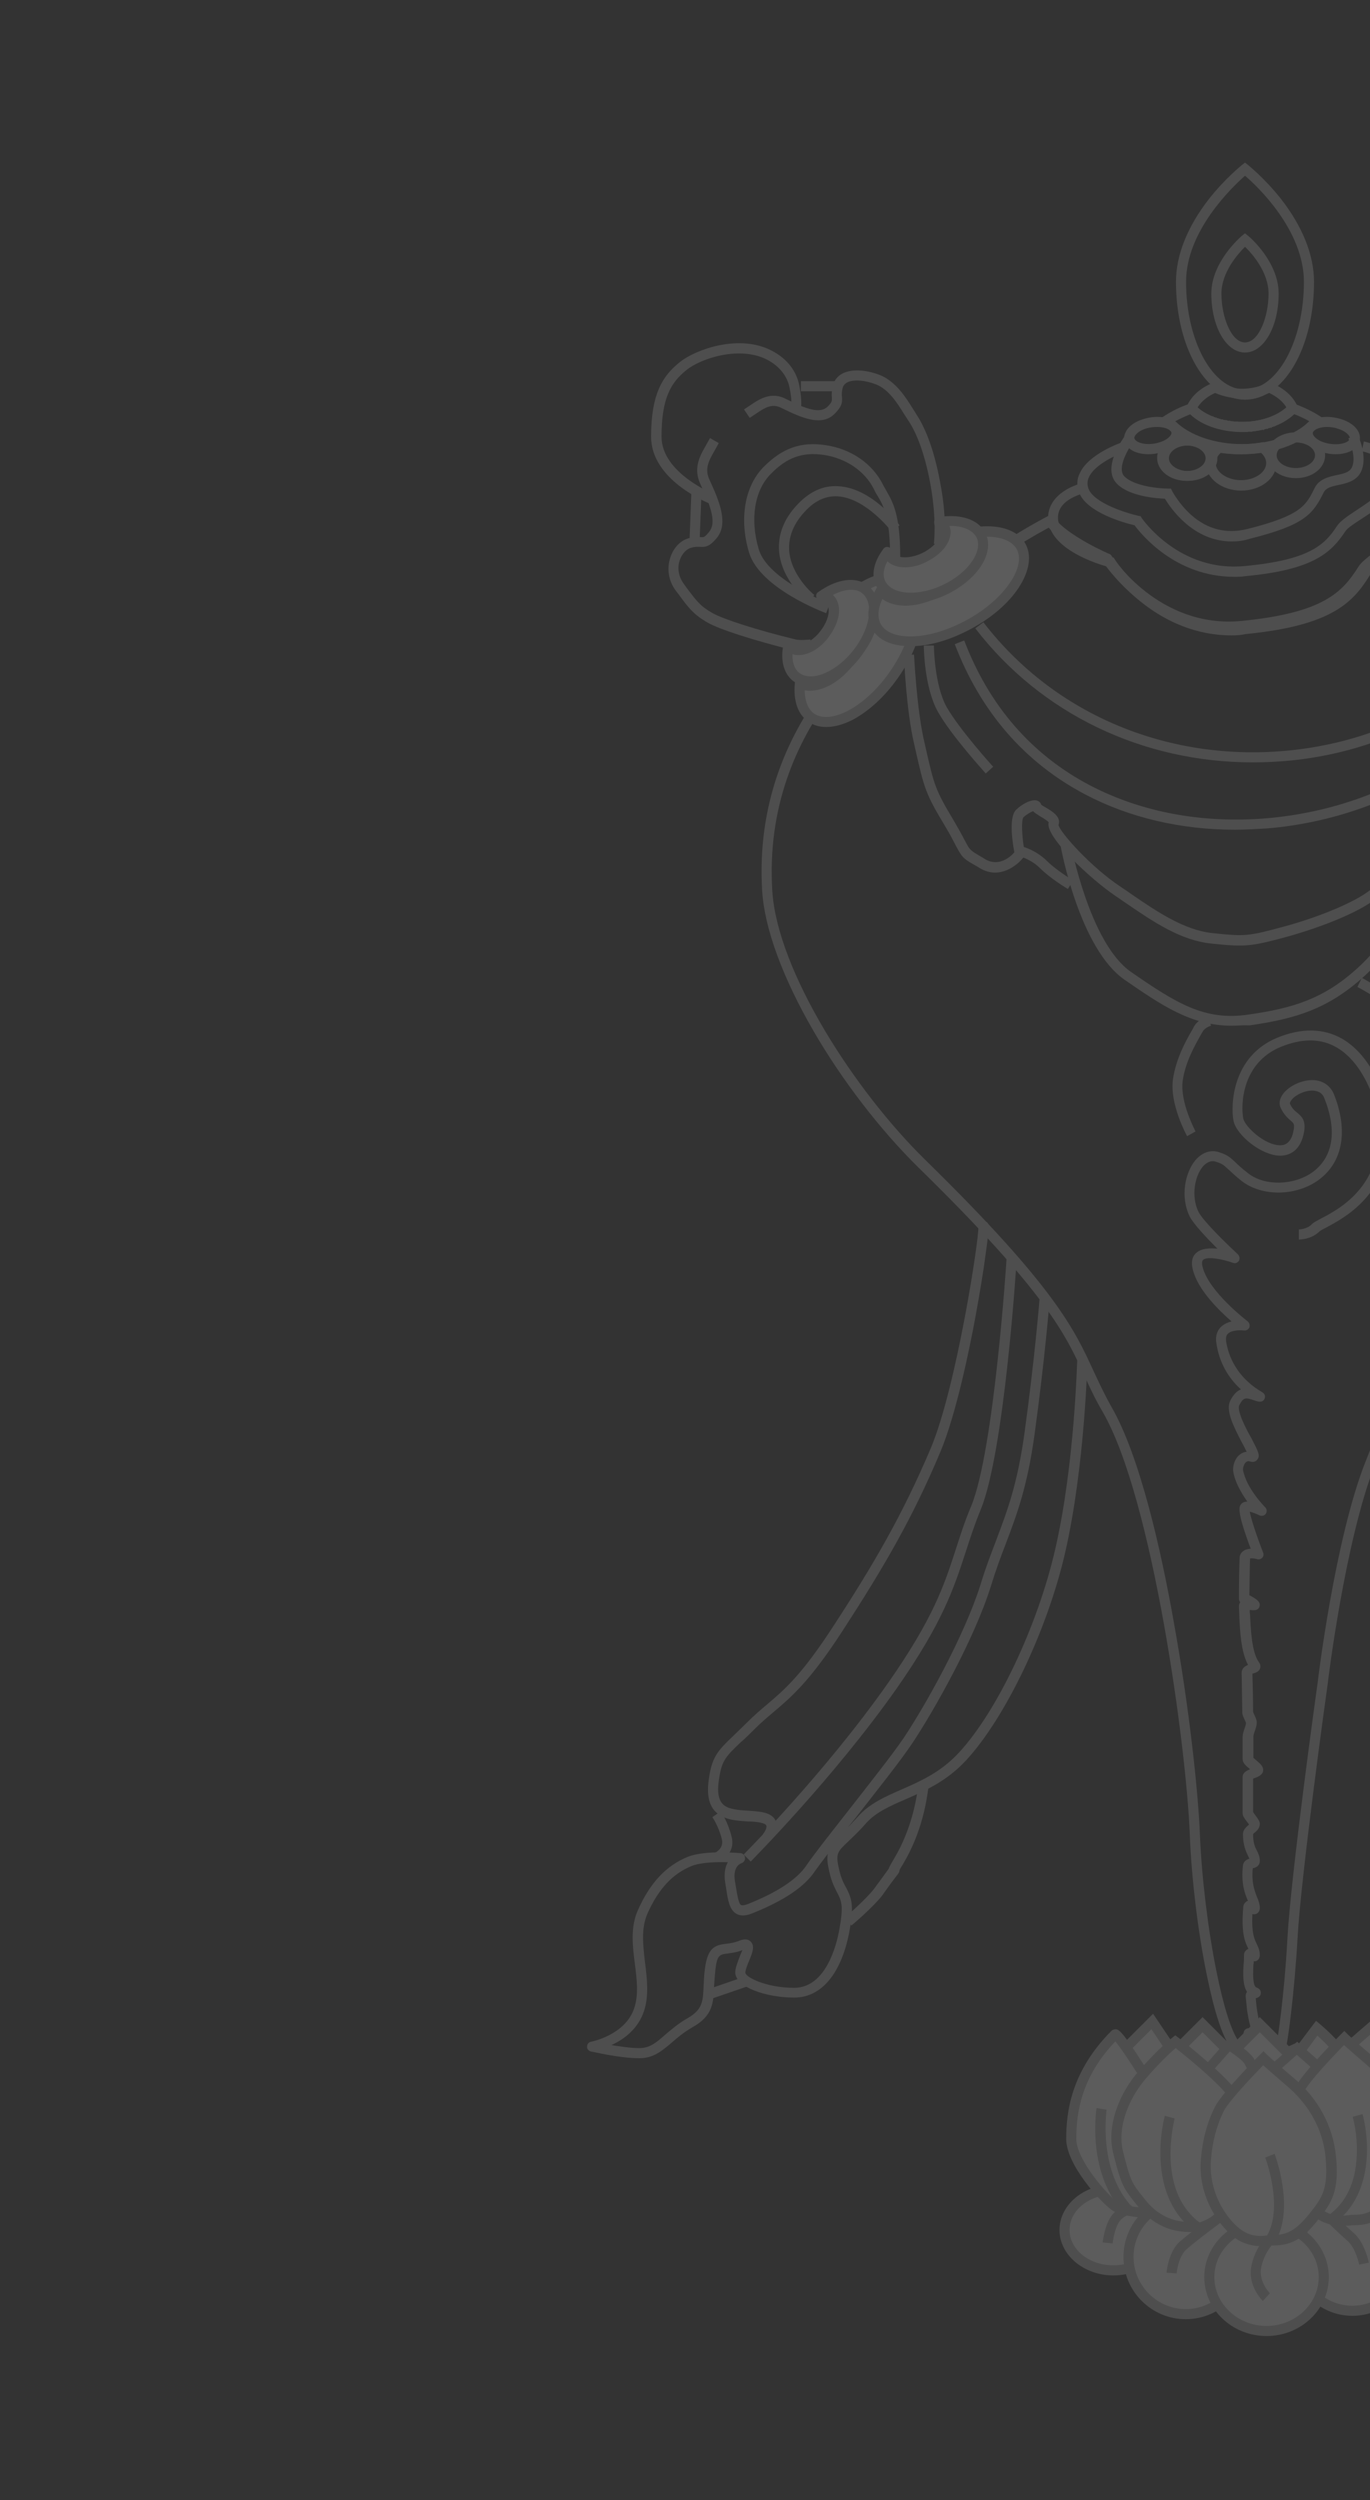 <svg width="410" height="748" viewBox="0 0 410 748" fill="none" xmlns="http://www.w3.org/2000/svg">
<rect x="0" y="0" width="410" height="748" fill="#333333" stroke="none"/>
<g opacity="0.2">
<path d="M421.356 612.797L411.28 605.745C411.28 605.745 404.228 611.79 403.22 612.797C402.212 613.808 411.28 624.887 412.288 624.887C413.296 624.887 417.326 625.898 418.333 623.881C419.341 621.864 421.356 612.797 421.356 612.797Z" fill="white"/>
<path d="M415.311 626.701C414.404 626.701 413.598 626.603 412.993 626.499C412.691 626.499 412.489 626.401 412.288 626.401C410.071 626.401 402.817 616.321 401.91 614.31C401.507 613.2 401.507 612.394 402.111 611.79C403.119 610.782 409.568 605.24 410.273 604.636L411.18 603.83L423.069 612.092L422.868 613.099C422.667 614.004 420.752 622.367 419.744 624.488C418.838 626.297 417.024 626.701 415.311 626.701ZM412.691 623.378C412.893 623.378 413.094 623.378 413.396 623.476C415.613 623.777 416.822 623.679 417.024 623.176C417.629 621.968 418.938 616.928 419.744 613.403L411.482 607.558C409.467 609.27 406.242 612.092 404.933 613.299C405.84 615.616 411.18 622.17 412.691 623.378Z" fill="#BBBBBB"/>
<path d="M401.205 614.813C401.205 612.797 394.152 606.752 394.152 606.752L388.106 614.813L387.099 611.79C387.099 611.79 392.137 620.859 393.144 620.859C394.152 620.859 399.19 622.876 400.197 621.864C401.205 620.859 401.205 614.813 401.205 614.813Z" fill="white"/>
<path d="M399.19 623.678C397.981 623.678 396.469 623.274 394.655 622.771C394.051 622.569 393.346 622.366 393.044 622.366C392.338 622.366 391.532 622.366 388.308 617.026L387.502 618.038L385.587 612.293L388.308 611.084C388.408 611.286 388.51 611.386 388.61 611.588L393.85 604.636L395.059 605.643C398.484 608.565 402.615 612.595 402.615 614.813C402.615 617.835 402.414 621.766 401.205 622.973C400.701 623.476 400.097 623.678 399.19 623.678ZM393.648 619.448C394.051 619.546 394.655 619.65 395.462 619.951C396.368 620.153 398.283 620.754 399.089 620.754C399.391 619.853 399.593 617.333 399.593 615.015C399.391 614.206 397.074 611.588 394.253 609.069L390.223 614.512C391.734 616.726 393.043 618.743 393.648 619.448Z" fill="#BBBBBB"/>
<path d="M352.841 612.797L359.894 605.745L368.962 614.813C368.962 614.813 371.985 619.853 370.977 619.853C369.969 619.853 362.917 620.859 361.909 621.864C360.901 622.876 353.848 621.864 353.848 621.864L352.841 612.797Z" fill="white"/>
<path d="M359.189 623.881C357.879 623.881 356.065 623.777 353.647 623.378L352.438 623.176L351.229 612.192L359.894 603.527L370.272 613.906C373.295 618.945 372.791 619.853 372.489 620.355C372.187 620.858 371.582 621.159 370.978 621.159C369.97 621.159 363.824 622.17 362.917 622.771C362.715 623.274 362.111 623.881 359.189 623.881ZM355.259 620.558C357.879 620.858 360.297 620.956 361.002 620.754C362.413 619.65 366.746 618.945 369.265 618.639C368.862 617.836 368.358 616.83 367.753 615.923L359.894 608.061L354.453 613.501L355.259 620.558ZM370.978 618.338H370.877H370.978Z" fill="#BBBBBB"/>
<path d="M335.711 613.807L344.78 604.736L353.345 617.431C353.345 617.431 351.833 619.853 347.803 620.858C343.772 621.864 339.742 621.864 338.734 620.858C337.727 619.853 335.711 617.836 335.711 617.836V613.807Z" fill="white"/>
<path d="M342.16 623.176C340.347 623.176 338.634 622.875 337.727 621.968L334.301 618.541V613.299L345.082 602.52L355.259 617.633L354.755 618.443C354.654 618.541 352.841 621.361 348.307 622.471C346.594 622.771 344.276 623.176 342.16 623.176ZM337.223 617.229L339.843 619.853C340.347 620.251 343.47 620.454 347.5 619.448C349.516 618.945 350.825 618.038 351.53 617.431L344.578 607.155L337.223 614.513V617.229Z" fill="#BBBBBB"/>
<path d="M333.193 679.301C341.262 679.301 347.803 673.887 347.803 667.21C347.803 660.527 341.262 655.113 333.193 655.113C325.124 655.113 318.583 660.527 318.583 667.21C318.583 673.887 325.124 679.301 333.193 679.301Z" fill="white"/>
<path d="M333.193 680.809C324.326 680.809 317.072 674.665 317.072 667.204C317.072 659.748 324.326 653.605 333.193 653.605C342.06 653.605 349.314 659.748 349.314 667.204C349.314 674.665 342.06 680.809 333.193 680.809ZM333.193 656.628C325.938 656.628 320.094 661.361 320.094 667.204C320.094 673.053 325.938 677.786 333.193 677.786C340.447 677.786 346.292 673.053 346.292 667.204C346.292 661.361 340.447 656.628 333.193 656.628Z" fill="#BBBBBB"/>
<path d="M422.868 679.3C430.937 679.3 437.478 672.985 437.478 665.193C437.478 657.4 430.937 651.085 422.868 651.085C414.799 651.085 408.258 657.4 408.258 665.193C408.258 672.985 414.799 679.3 422.868 679.3Z" fill="white"/>
<path d="M422.868 680.809C414.001 680.809 406.747 673.758 406.747 665.193C406.747 656.628 414.001 649.577 422.868 649.577C431.735 649.577 438.989 656.628 438.989 665.193C438.989 673.758 431.735 680.809 422.868 680.809ZM422.868 652.599C415.613 652.599 409.769 658.24 409.769 665.193C409.769 672.145 415.613 677.786 422.868 677.786C430.122 677.786 435.966 672.145 435.966 665.193C435.966 658.24 430.122 652.599 422.868 652.599Z" fill="#BBBBBB"/>
<path d="M404.731 691.391C413.913 691.391 421.356 683.948 421.356 674.764C421.356 665.585 413.913 658.142 404.731 658.142C395.55 658.142 388.106 665.585 388.106 674.764C388.106 683.948 395.55 691.391 404.731 691.391Z" fill="white"/>
<path d="M404.731 692.899C394.757 692.899 386.595 684.739 386.595 674.763C386.595 664.788 394.757 656.627 404.731 656.627C414.707 656.627 422.868 664.788 422.868 674.763C422.868 684.739 414.707 692.899 404.731 692.899ZM404.731 659.65C396.368 659.65 389.617 666.4 389.617 674.763C389.617 683.126 396.368 689.877 404.731 689.877C413.094 689.877 419.845 683.126 419.845 674.763C419.845 666.4 413.094 659.65 404.731 659.65Z" fill="#BBBBBB"/>
<path d="M354.856 692.397C364.316 692.397 371.985 684.727 371.985 675.266C371.985 665.806 364.316 658.142 354.856 658.142C345.396 658.142 337.727 665.806 337.727 675.266C337.727 684.727 345.396 692.397 354.856 692.397Z" fill="white"/>
<path d="M354.856 693.905C344.579 693.905 336.216 685.542 336.216 675.266C336.216 664.99 344.579 656.627 354.856 656.627C365.133 656.627 373.496 664.99 373.496 675.266C373.496 685.542 365.133 693.905 354.856 693.905ZM354.856 659.65C346.292 659.65 339.238 666.701 339.238 675.266C339.238 683.831 346.292 690.882 354.856 690.882C363.42 690.882 370.474 683.831 370.474 675.266C370.474 666.701 363.42 659.65 354.856 659.65Z" fill="#BBBBBB"/>
<path d="M379.038 697.437C388.498 697.437 396.166 690.214 396.166 681.312C396.166 672.409 388.498 665.193 379.038 665.193C369.578 665.193 361.909 672.409 361.909 681.312C361.909 690.214 369.578 697.437 379.038 697.437Z" fill="white"/>
<path d="M379.038 698.945C368.76 698.945 360.397 690.986 360.397 681.311C360.397 671.643 368.76 663.678 379.038 663.678C389.315 663.678 397.679 671.643 397.679 681.311C397.679 690.986 389.315 698.945 379.038 698.945ZM379.038 666.701C370.473 666.701 363.42 673.255 363.42 681.311C363.42 689.374 370.473 695.922 379.038 695.922C387.603 695.922 394.655 689.374 394.655 681.311C394.655 673.255 387.603 666.701 379.038 666.701Z" fill="#BBBBBB"/>
<path d="M345.787 662.17C345.787 662.17 336.719 662.17 333.697 660.153C330.673 658.136 320.598 647.057 320.598 640C320.598 632.949 321.605 620.859 333.697 608.767C334.402 608.062 340.951 618.339 345.183 625.089C347.299 628.516 345.787 662.17 345.787 662.17Z" fill="white"/>
<path d="M347.198 663.678H345.788C344.78 663.678 336.216 663.58 332.891 661.361C329.566 659.147 319.086 647.762 319.086 640C319.086 631.944 320.497 619.853 332.588 607.659C332.891 607.356 333.395 607.155 333.898 607.155C334.906 607.256 335.913 607.356 346.392 624.286C348.508 627.707 347.501 654.212 347.198 662.17V663.678ZM333.798 610.782C323.319 621.766 322.11 632.649 322.11 640C322.11 646.247 331.58 656.928 334.503 658.945C336.216 660.055 340.951 660.558 344.276 660.656C344.981 644.942 344.981 627.909 343.873 625.996C337.626 615.819 334.906 612.193 333.798 610.782Z" fill="#BBBBBB"/>
<path d="M415.311 657.13C415.311 657.13 420.651 657.13 423.372 655.217C426.092 653.305 435.462 645.04 435.462 632.949C435.462 626.095 432.137 618.541 421.356 606.752C420.45 605.744 411.079 621.968 410.273 627.909C409.265 635.267 415.311 657.13 415.311 657.13Z" fill="white"/>
<path d="M415.311 658.644H414.202L413.9 657.535C413.698 656.627 407.855 635.266 408.862 627.707C409.568 622.268 418.233 606.147 420.852 605.24C421.457 605.039 422.163 605.24 422.565 605.643C432.742 616.726 437.075 624.886 437.075 632.851C437.075 646.554 425.689 655.315 424.379 656.327C421.256 658.644 415.916 658.644 415.311 658.644ZM421.155 608.867C418.736 612.092 412.389 623.476 411.684 628.111C410.878 634.157 415.21 650.987 416.42 655.622C418.233 655.518 420.954 655.113 422.465 654.009C423.674 653.102 433.951 645.242 433.951 633.047C433.951 626.094 430.123 618.841 421.155 608.867Z" fill="#BBBBBB"/>
<path d="M332.991 671.238L329.969 670.938C330.069 670.331 330.775 664.488 333.495 661.968C336.417 659.35 338.332 659.853 338.734 659.951L337.627 662.771C337.727 662.771 337.828 662.771 337.828 662.771C337.828 662.771 337.022 662.673 335.511 664.083C333.898 665.597 333.092 669.828 332.991 671.238Z" fill="#BBBBBB"/>
<path d="M352.135 680.202L349.112 680.006C349.112 679.699 349.717 673.556 353.143 670.631C356.166 668.013 363.219 662.771 363.521 662.575L365.335 664.99C365.234 665.088 358.08 670.331 355.158 672.949C353.042 674.665 352.236 678.792 352.135 680.202Z" fill="#BBBBBB"/>
<path d="M377.929 688.467C377.728 688.264 373.295 683.832 374.504 677.989C375.612 672.55 378.836 669.325 378.937 669.123L381.053 671.238C381.053 671.238 378.332 674.059 377.426 678.491C376.62 682.722 380.045 686.149 380.045 686.149L377.929 688.467Z" fill="#BBBBBB"/>
<path d="M406.746 677.584C406.746 677.584 405.84 672.746 403.22 670.429C400.197 667.811 396.268 663.881 396.066 663.678L398.182 661.563C398.182 661.563 402.212 665.597 405.135 668.111C408.459 671.036 409.568 676.676 409.668 676.983L406.746 677.584Z" fill="#BBBBBB"/>
<path d="M336.92 662.771C325.132 650.784 328.054 631.539 328.155 630.729L331.177 631.238C331.177 631.435 328.457 649.773 339.137 660.656L336.92 662.771Z" fill="#BBBBBB"/>
<path d="M383.673 615.015C383.169 615.015 382.565 614.911 381.759 614.813C381.154 614.911 380.045 614.911 378.836 614.206C376.116 612.595 374.202 608.263 373.194 601.311C373.093 600.404 372.993 599.094 372.791 597.381C372.791 596.776 372.892 596.374 373.194 595.971C371.884 593.955 371.985 590.529 372.187 587.607C372.287 586.6 372.287 585.693 372.287 584.988C372.287 583.98 372.892 583.577 373.093 583.376C373.295 583.275 373.396 583.174 373.597 583.174C373.597 583.073 373.496 582.973 373.496 582.872C372.589 580.957 371.38 578.439 372.086 570.479C372.187 569.471 372.892 569.068 373.093 568.867C373.194 568.766 373.396 568.766 373.496 568.766C373.496 568.665 373.396 568.565 373.396 568.565C372.489 566.448 371.38 563.425 371.985 558.085C372.187 556.776 373.295 556.272 373.9 556.171C373.798 555.869 373.698 555.667 373.496 555.264C372.892 553.954 371.985 552.14 371.985 548.816C371.985 547.506 372.892 546.7 373.496 546.196C373.597 546.095 373.698 545.995 373.798 545.893C373.597 545.591 373.396 545.289 373.194 545.088C372.287 543.879 371.884 543.274 371.884 542.568V541.762V531.687C371.884 530.377 373.093 529.772 374.101 529.369C374 529.269 374 529.268 373.9 529.168C372.791 528.261 371.884 527.455 371.884 526.347C371.884 524.029 371.884 521.812 371.884 519.596C371.884 518.891 372.187 517.984 372.489 517.077C372.691 516.573 372.892 515.767 372.892 515.565C372.892 515.364 372.589 514.86 372.489 514.558C372.187 513.853 371.784 513.147 371.784 512.341C371.683 508.21 371.683 504.281 371.582 500.552C371.582 499.142 372.589 498.537 373.496 498.134C371.38 494.205 371.078 487.958 370.877 483.323C370.877 482.315 370.776 481.509 370.776 480.703C370.776 480.199 370.876 479.695 371.179 479.393C370.876 479.091 370.776 478.688 370.776 478.285C370.776 472.844 370.877 468.713 370.978 466.194C370.978 465.287 371.38 464.582 372.086 464.078C372.691 463.574 373.496 463.473 374.302 463.372C369.869 451.583 370.877 450.677 371.481 449.972C371.985 449.468 372.589 449.266 373.295 449.266C371.582 446.848 369.567 443.523 369.063 440.198C368.862 438.787 369.466 436.47 370.978 435.261C371.582 434.757 372.287 434.455 373.093 434.354C372.691 433.649 372.287 432.641 371.784 431.835C368.862 426.294 366.846 421.961 368.156 419.139C369.164 417.125 370.272 416.117 371.38 415.714C367.35 412.087 364.831 407.351 364.025 401.91C363.622 399.391 364.529 397.879 365.335 397.073C366.242 396.166 367.451 395.663 368.559 395.361C364.73 392.035 358.383 385.788 356.972 379.843C356.266 377.023 357.173 375.511 358.08 374.806C359.592 373.496 362.01 373.395 364.328 373.596C361.204 370.473 357.274 366.342 356.065 364.025C353.143 358.08 354.655 350.825 357.778 347.097C359.793 344.78 362.413 343.873 364.932 344.78C367.451 345.586 368.257 346.392 369.768 347.803C370.574 348.609 371.683 349.616 373.496 351.027C378.434 354.957 387.3 354.755 392.943 350.624C398.988 346.09 400.197 338.331 396.368 328.658C395.864 327.248 394.857 326.542 393.346 326.341C390.726 326.039 387.502 327.651 386.394 329.263C386.192 329.566 385.89 330.069 386.091 330.371C386.796 331.782 387.502 332.387 388.308 332.991C389.719 334.2 390.726 335.309 390.323 338.331C389.315 344.679 385.587 345.687 383.37 345.787C383.27 345.787 383.27 345.787 383.169 345.787C377.527 345.787 370.071 339.641 369.164 335.409C368.257 330.775 368.66 316.164 382.161 310.522C389.517 307.499 396.066 307.6 401.709 310.825C411.382 316.466 415.009 329.666 415.512 333.898C418.132 356.166 402.615 364.226 396.772 367.349C395.966 367.753 395.059 368.257 394.857 368.458C392.439 370.876 388.912 370.876 388.711 370.876V367.853C388.711 367.853 391.129 367.853 392.641 366.242C393.144 365.738 393.95 365.335 395.26 364.629C401.104 361.606 414.807 354.352 412.389 334.2C411.785 329.464 408.056 318.079 400.097 313.444C395.361 310.623 389.617 310.623 383.27 313.243C371.582 318.079 371.28 330.674 372.086 334.704C372.589 337.122 378.635 342.765 383.169 342.664C383.976 342.664 386.494 342.563 387.199 337.827C387.401 336.316 387.199 336.115 386.293 335.309C385.487 334.603 384.378 333.696 383.37 331.682C382.665 330.371 382.867 328.86 383.874 327.449C385.789 324.729 390.223 322.815 393.648 323.217C396.268 323.52 398.182 325.031 399.19 327.349C403.522 338.231 401.91 347.601 394.757 352.941C388.006 357.979 377.627 358.08 371.582 353.344C369.667 351.833 368.559 350.725 367.653 349.919C366.242 348.609 365.839 348.206 363.924 347.601C362.211 346.997 360.801 348.105 359.995 349.012C357.577 351.833 356.368 357.879 358.685 362.614C360.095 365.435 367.653 372.69 370.474 375.31C370.978 375.814 371.078 376.62 370.776 377.224C370.373 377.829 369.667 378.131 368.962 377.829C366.141 376.821 361.406 375.814 360.095 376.922C359.592 377.325 359.693 378.332 359.894 379.038C361.708 386.494 373.295 395.26 373.396 395.361C373.9 395.764 374.101 396.469 373.9 397.174C373.597 397.779 372.993 398.182 372.287 398.081C371.38 397.98 368.559 397.88 367.451 399.089C367.249 399.29 366.746 399.794 366.947 401.406C367.955 407.653 371.683 412.993 377.527 416.419C378.836 417.125 378.635 418.031 378.434 418.535C377.829 419.744 376.62 419.341 376.116 419.24L375.511 419.039C372.791 418.132 372.187 417.93 370.877 420.449C370.071 422.061 372.993 427.704 374.504 430.324C376.418 434.052 377.325 435.563 376.217 436.772C376.015 437.075 375.31 437.679 374.101 437.276C373.496 437.075 373.194 437.276 372.892 437.478C372.187 438.082 371.985 439.291 371.985 439.695C372.892 445.236 378.534 450.878 378.635 450.979C379.139 451.483 379.24 452.289 378.836 452.894C378.434 453.498 377.627 453.7 376.922 453.398C375.914 452.894 374.806 452.491 374 452.289C374.403 454.506 376.217 459.947 378.031 464.581C378.232 465.085 378.131 465.69 377.729 466.093C377.325 466.496 376.721 466.697 376.217 466.496C375.511 466.295 374.504 466.194 374.101 466.295C374 468.713 374 472.441 373.9 477.277C376.318 478.587 377.325 479.393 376.922 480.703C376.519 482.013 375.109 481.811 374.101 481.711H374C374 482.114 374 482.516 374.101 483.02C374.302 487.554 374.605 494.507 376.821 497.429C377.325 498.134 377.225 498.839 377.124 499.142C376.821 500.149 375.814 500.452 375.209 500.653C375.109 500.653 374.907 500.754 374.806 500.754C374.907 504.381 375.008 508.21 375.008 512.14C375.008 512.341 375.31 512.845 375.411 513.147C375.713 513.853 376.116 514.558 376.116 515.464C376.116 516.17 375.814 517.077 375.511 517.984C375.31 518.487 375.109 519.293 375.109 519.495C375.109 521.611 375.109 523.727 375.109 525.943C375.31 526.145 375.814 526.548 376.015 526.749C377.124 527.656 378.031 528.463 378.031 529.571C378.031 530.981 376.62 531.586 375.511 531.989C375.31 532.09 375.109 532.09 375.008 532.19V542.065V542.166C375.209 542.468 375.511 542.871 375.713 543.173C376.62 544.382 377.023 544.987 377.023 545.692C377.023 547.002 376.116 547.808 375.511 548.311C375.31 548.413 375.109 548.614 375.008 548.816C375.008 551.435 375.612 552.745 376.217 553.853C376.62 554.66 377.023 555.566 377.023 556.776C377.023 557.985 376.318 558.69 374.907 558.992C374.504 563.224 375.411 565.541 376.116 567.456C376.62 568.564 377.023 569.672 377.023 570.882C377.023 571.99 376.318 572.494 376.015 572.595C375.612 572.796 375.209 572.796 374.806 572.695C374.504 578.338 375.411 580.252 376.116 581.663C376.519 582.57 377.023 583.477 377.023 584.988C377.023 585.995 376.418 586.499 376.217 586.6C375.914 586.802 375.511 586.902 375.209 586.802C375.209 587.104 375.209 587.507 375.109 587.809C375.008 590.026 374.806 594.157 376.015 594.661C377.225 595.064 377.325 595.87 377.325 596.273C377.325 597.482 376.217 597.784 375.814 597.885C375.914 599.195 376.015 600.203 376.116 600.908C377.225 608.565 379.139 610.782 380.147 611.487C380.751 611.89 381.154 611.79 381.154 611.79C381.456 611.689 381.658 611.689 381.96 611.79C382.766 611.991 383.673 611.991 383.976 611.991C383.976 611.991 383.774 611.991 383.673 612.193L385.789 614.31C385.688 614.611 385.185 615.015 383.673 615.015Z" fill="#BBBBBB"/>
<path d="M371.682 129.257C365.033 129.257 358.886 127.041 355.461 123.212L354.755 122.506L355.158 121.6C356.468 118.577 359.188 116.058 363.017 114.547L363.622 114.345L364.226 114.647C369.063 116.864 374.403 116.864 379.24 114.647L379.844 114.345L380.449 114.547C384.277 116.159 386.998 118.577 388.308 121.6L388.71 122.506L388.005 123.212C384.479 127.041 378.433 129.257 371.682 129.257ZM358.382 121.902C361.405 124.623 366.342 126.235 371.682 126.235C377.023 126.235 381.96 124.623 384.983 121.902C383.975 120.189 382.161 118.678 379.844 117.57C374.604 119.786 368.861 119.786 363.622 117.57C361.204 118.678 359.491 120.189 358.382 121.902Z" fill="#BBBBBB"/>
<path d="M371.682 135.908C361.607 135.908 352.639 132.382 348.105 126.638L347.097 125.328L348.508 124.422C350.725 123.011 353.244 121.701 356.065 120.794L356.972 120.492L357.677 121.197C360.599 124.321 365.939 126.235 371.682 126.235C377.426 126.235 382.766 124.321 385.688 121.197L386.393 120.492L387.3 120.794C390.121 121.802 392.64 123.011 394.857 124.422L396.268 125.328L395.26 126.638C390.726 132.382 381.758 135.908 371.682 135.908ZM351.732 126.034C355.964 130.265 363.622 132.885 371.783 132.885C379.945 132.885 387.603 130.265 391.834 126.034C390.424 125.228 388.912 124.522 387.3 123.918C383.774 127.243 378.03 129.157 371.783 129.157C365.536 129.157 359.894 127.243 356.266 123.918C354.554 124.623 353.042 125.328 351.732 126.034Z" fill="#BBBBBB"/>
<path d="M355.057 143.868C350.221 143.868 346.292 140.845 346.292 137.017C346.292 133.188 350.221 130.165 355.057 130.165C359.893 130.165 363.824 133.188 363.824 137.017C363.824 140.845 359.893 143.868 355.057 143.868ZM355.057 133.289C351.934 133.289 349.314 135.001 349.314 137.117C349.314 139.233 351.934 140.946 355.057 140.946C358.181 140.946 360.801 139.233 360.801 137.117C360.801 135.001 358.181 133.289 355.057 133.289Z" fill="#BBBBBB"/>
<path d="M399.693 135.908C398.383 135.908 397.074 135.707 395.764 135.304C392.943 134.498 390.827 132.885 390.121 130.971C389.718 129.762 389.819 128.553 390.423 127.545C392.036 124.925 396.67 124.019 401.104 125.329C403.925 126.134 406.041 127.747 406.746 129.661C407.149 130.87 407.049 132.079 406.444 133.087C405.235 134.901 402.716 135.908 399.693 135.908ZM397.174 127.747C395.159 127.747 393.547 128.351 393.043 129.158C392.842 129.359 392.842 129.661 392.943 129.963C393.245 130.77 394.454 131.878 396.57 132.483C399.794 133.389 403.018 132.785 403.824 131.576C404.026 131.374 404.026 131.072 403.925 130.77C403.623 129.963 402.413 128.855 400.298 128.251C399.19 127.848 398.081 127.747 397.174 127.747Z" fill="#BBBBBB"/>
<path d="M343.671 135.908C340.749 135.908 338.13 134.901 337.022 133.087C336.316 132.079 336.215 130.77 336.719 129.661C337.424 127.747 339.54 126.134 342.362 125.329C346.795 124.019 351.329 124.925 353.042 127.545C353.747 128.553 353.848 129.863 353.345 130.971C352.639 132.885 350.523 134.498 347.702 135.304C346.291 135.707 344.981 135.908 343.671 135.908ZM346.291 127.747C345.284 127.747 344.276 127.848 343.167 128.15C341.052 128.754 339.843 129.863 339.54 130.669C339.44 130.971 339.44 131.172 339.641 131.475C340.447 132.684 343.671 133.389 346.896 132.381C349.012 131.777 350.221 130.669 350.523 129.863C350.624 129.561 350.624 129.359 350.422 129.057C349.919 128.351 348.307 127.747 346.291 127.747Z" fill="#BBBBBB"/>
<path d="M387.804 143.062C382.968 143.062 379.038 140.039 379.038 136.21C379.038 132.381 382.968 129.358 387.804 129.358C392.641 129.358 396.57 132.381 396.57 136.21C396.57 140.039 392.741 143.062 387.804 143.062ZM387.804 132.381C384.681 132.381 382.061 134.094 382.061 136.21C382.061 138.326 384.681 140.039 387.804 140.039C390.928 140.039 393.547 138.326 393.547 136.21C393.547 134.094 390.928 132.381 387.804 132.381Z" fill="#BBBBBB"/>
<path d="M371.481 146.79C365.637 146.79 360.901 143.163 360.901 138.628C360.901 136.412 362.01 134.296 364.025 132.785L364.529 132.381L365.133 132.482C369.264 133.087 373.496 133.087 377.527 132.381L378.131 132.281L378.635 132.684C380.852 134.195 381.96 136.412 381.96 138.628C382.061 143.062 377.325 146.79 371.481 146.79ZM365.335 135.505C364.327 136.412 363.823 137.419 363.823 138.528C363.823 141.349 367.35 143.666 371.38 143.666C375.511 143.666 378.937 141.349 378.937 138.528C378.937 137.419 378.332 136.311 377.325 135.404C373.496 136.009 369.365 136.11 365.335 135.505Z" fill="#BBBBBB"/>
<path d="M364.126 128.049H363.924L364.831 125.126L364.428 126.537L364.932 125.126L364.528 126.638L364.126 128.049Z" fill="#BBBBBB"/>
<path d="M365.234 128.351H365.033L365.838 125.429H366.04L365.234 128.351Z" fill="#BBBBBB"/>
<path d="M363.017 127.646H362.917L363.924 124.824H364.024L363.017 127.646Z" fill="#BBBBBB"/>
<path d="M372.187 129.258C371.784 129.258 371.38 129.258 370.877 129.258L370.978 126.235C371.38 126.235 371.683 126.235 372.086 126.235V129.258H372.187Z" fill="#BBBBBB"/>
<path d="M361.909 127.243L363.118 124.523L362.413 125.832L363.017 124.421L363.118 124.523L361.909 127.243Z" fill="#BBBBBB"/>
<path d="M366.544 128.654H366.141L366.846 125.631L367.149 125.731L366.544 128.654Z" fill="#BBBBBB"/>
<path d="M369.063 129.056H368.861C368.76 129.056 368.559 129.056 368.458 129.056L368.861 126.034L369.365 126.134L369.063 129.056Z" fill="#BBBBBB"/>
<path d="M370.373 129.157H370.171C369.969 129.157 369.869 129.157 369.667 129.157L369.969 126.135C370.07 126.135 370.272 126.135 370.373 126.135H370.574L370.373 129.157Z" fill="#BBBBBB"/>
<path d="M367.753 128.855H367.652C367.551 128.855 367.451 128.855 367.35 128.855L367.853 125.832L368.257 125.933L367.753 128.855Z" fill="#BBBBBB"/>
<path d="M375.31 129.056L375.007 126.033L375.511 125.933L375.914 128.955C375.814 128.955 375.612 128.955 375.511 128.955L375.31 129.056Z" fill="#BBBBBB"/>
<path d="M379.24 128.351L378.434 125.429H378.534L379.441 128.351H379.24Z" fill="#BBBBBB"/>
<path d="M381.456 127.646L380.449 124.824H380.549L381.557 127.646H381.456Z" fill="#BBBBBB"/>
<path d="M380.348 128.049L379.441 125.126H379.542L380.549 128.049H380.348Z" fill="#BBBBBB"/>
<path d="M355.561 143.868C350.725 143.868 346.795 140.845 346.795 137.017C346.795 133.289 350.725 130.165 355.561 130.165C360.397 130.165 364.327 133.188 364.327 137.017C364.428 140.845 360.397 143.868 355.561 143.868ZM355.561 133.289C352.437 133.289 349.818 135.001 349.818 137.117C349.818 139.132 352.437 140.946 355.561 140.946C358.684 140.946 361.304 139.233 361.304 137.117C361.405 135.001 358.684 133.289 355.561 133.289Z" fill="#BBBBBB"/>
<path d="M377.929 128.654L377.325 125.731L377.627 125.631L378.332 128.654H377.929Z" fill="#BBBBBB"/>
<path d="M376.72 128.855L376.216 125.832L376.62 125.731L377.123 128.754C377.023 128.754 376.922 128.754 376.821 128.754L376.72 128.855Z" fill="#BBBBBB"/>
<path d="M372.187 129.258V126.235C372.589 126.235 372.992 126.235 373.295 126.235L373.396 129.258C373.093 129.258 372.69 129.258 372.187 129.258Z" fill="#BBBBBB"/>
<path d="M374.101 129.157L373.899 126.135H374.101C374.202 126.135 374.403 126.135 374.504 126.135L374.806 129.157C374.604 129.157 374.504 129.157 374.302 129.157H374.101Z" fill="#BBBBBB"/>
<path d="M372.589 119.585C361.002 119.585 351.934 104.068 351.934 84.319C351.934 76.36 355.36 67.795 361.808 59.533C366.645 53.386 371.481 49.558 371.683 49.356L372.589 48.651L373.496 49.356C373.698 49.558 378.434 53.286 383.37 59.533C389.819 67.795 393.245 76.36 393.245 84.319C393.245 104.169 384.177 119.585 372.589 119.585ZM372.589 52.581C368.862 55.906 354.957 69.004 354.957 84.319C354.957 102.053 362.917 116.562 372.589 116.562C382.262 116.562 390.222 102.053 390.222 84.319C390.222 69.004 376.418 55.805 372.589 52.581Z" fill="#BBBBBB"/>
<path d="M372.589 105.479C366.947 105.479 362.513 97.721 362.513 87.847C362.513 78.375 371.279 70.919 371.582 70.617L372.589 69.811L373.597 70.617C374 70.919 382.665 78.375 382.665 87.847C382.665 97.721 378.232 105.479 372.589 105.479ZM372.589 73.841C370.473 75.957 365.536 81.499 365.536 87.847C365.536 94.799 368.458 102.456 372.589 102.456C376.72 102.456 379.642 94.799 379.642 87.847C379.642 81.499 374.806 75.957 372.589 73.841Z" fill="#BBBBBB"/>
<path d="M368.66 162.005C357.072 162.005 350.423 152.131 348.609 149.208C345.888 149.108 338.029 148.503 334.301 144.775C329.464 139.939 336.417 130.669 337.223 129.661L339.642 131.475C338.029 133.591 333.999 140.039 336.518 142.559C339.44 145.481 346.896 146.186 349.516 146.186H350.423L350.825 146.992C350.825 146.992 352.841 150.821 356.568 154.146C361.506 158.478 367.148 159.788 373.295 158.277C389.315 154.246 390.826 151.324 393.446 145.984C394.756 143.365 397.577 142.659 399.995 142.155C402.413 141.652 403.824 141.248 404.53 139.939C405.94 137.218 404.228 132.684 403.522 131.173L406.242 129.863C406.343 130.165 409.567 136.614 407.25 141.248C405.94 143.868 403.119 144.574 400.701 145.077C398.283 145.581 396.872 145.984 396.166 147.294C392.943 153.742 390.625 157.068 374 161.199C372.186 161.803 370.373 162.005 368.66 162.005Z" fill="#BBBBBB"/>
<path d="M369.365 172.584C351.833 172.584 341.556 159.889 339.541 157.168C336.518 156.463 325.133 153.339 322.915 147.294C322.21 145.279 322.21 143.365 323.218 141.45C325.938 135.707 335.611 132.382 336.014 132.281L336.921 135.102C334.503 135.908 327.752 138.83 325.938 142.659C325.334 143.868 325.334 144.976 325.737 146.186C327.349 150.518 337.123 153.541 340.75 154.347L341.354 154.448L341.657 154.951C341.758 155.153 352.841 171.274 372.489 169.36C391.935 167.546 396.469 163.012 400.197 157.269C401.205 155.858 403.22 154.448 405.84 152.735C410.878 149.41 417.225 145.279 415.512 140.039C414.505 137.118 409.467 135.405 407.553 135.001L408.157 132.08C409.064 132.281 416.621 134.094 418.334 139.132C420.752 146.488 413.094 151.626 407.452 155.253C405.437 156.564 403.22 157.974 402.615 158.982C398.484 165.128 393.446 170.469 372.691 172.383C371.683 172.584 370.474 172.584 369.365 172.584Z" fill="#BBBBBB"/>
<path d="M368.66 190.116C346.795 190.116 333.697 172.786 331.48 169.561C328.457 168.755 314.854 164.523 313.747 156.06C312.839 148.604 320.699 145.077 325.031 144.271L325.535 147.294C325.132 147.395 315.862 149.107 316.668 155.657C317.474 161.702 328.457 165.732 332.689 166.74L333.293 166.841L333.596 167.345C333.697 167.546 347.702 189.209 372.488 186.791C396.973 184.373 402.615 178.227 407.451 170.569C408.56 168.755 411.18 166.942 414.404 164.625C420.852 160.09 428.913 154.447 426.696 147.093C425.387 142.961 418.838 140.644 416.419 140.039L417.124 137.117C417.527 137.218 427.503 139.535 429.518 146.186C432.439 155.556 422.968 162.206 416.116 167.043C413.396 168.957 410.777 170.77 409.971 172.081C404.933 180.242 398.585 187.194 372.791 189.713C371.481 190.015 370.07 190.116 368.66 190.116Z" fill="#BBBBBB"/>
<path d="M381.658 617.027C381.154 617.027 380.549 616.929 379.743 616.83C379.138 616.929 378.232 616.929 377.123 616.426C376.216 615.923 375.411 615.218 374.604 614.108C373.899 614.513 372.891 614.709 371.682 614.709C370.171 614.709 366.04 614.709 361.204 591.135C358.483 578.036 356.568 561.814 356.065 548.816C355.057 522.82 344.981 448.461 330.069 422.566C327.651 418.434 326.039 414.908 324.427 411.382C318.885 399.291 313.142 386.797 274.854 349.314C263.468 338.131 251.981 323.218 243.417 308.407C234.248 292.588 228.807 277.776 228.102 266.693C224.878 214.903 264.073 186.187 276.163 178.63C277.977 177.521 280.496 175.708 283.721 173.491L285.534 172.181C293.998 166.236 303.267 159.889 313.545 154.448C314.25 154.045 315.056 154.246 315.459 154.851C319.389 160.292 331.883 165.732 331.984 165.732C332.286 165.834 332.487 166.035 332.689 166.337C332.79 166.539 346.795 188.202 371.582 185.784C396.066 183.366 401.708 177.219 406.545 169.561C407.653 167.748 410.978 165.43 415.21 162.408C420.047 159.083 425.487 155.254 428.006 151.828C428.208 151.526 428.611 151.324 429.014 151.224C429.417 151.123 429.82 151.324 430.123 151.526C431.936 153.037 475.665 188 486.648 198.983C488.764 201.099 490.98 203.114 493.096 205.129C502.366 213.795 511.132 221.855 515.263 236.969C520.402 255.408 516.271 281.101 511.132 291.479C506.094 301.555 468.209 349.214 466.597 351.229L466.496 351.33C466.295 351.531 443.322 374.504 434.455 390.323C425.79 405.739 420.55 415.009 411.382 438.486C402.515 461.257 397.376 503.172 397.376 503.576C397.275 504.18 389.315 561.209 388.308 580.051C387.501 594.661 385.184 614.911 383.874 616.322C383.672 616.628 383.169 617.027 381.658 617.027ZM379.642 613.808C379.743 613.808 379.844 613.808 380.045 613.906C380.549 614.004 381.154 614.108 381.557 614.108C382.363 610.883 384.378 596.777 385.285 580.051C386.292 561.109 394.252 503.878 394.353 503.374C394.353 502.971 399.492 460.652 408.56 437.579C417.83 413.9 423.069 404.53 431.835 389.014C440.802 373.194 462.667 351.027 464.279 349.416C465.892 347.3 503.575 299.943 508.412 290.27C513.349 280.396 517.278 255.71 512.341 237.976C508.412 223.769 499.948 215.91 490.98 207.548C488.864 205.532 486.647 203.517 484.532 201.401C474.657 191.527 436.571 160.896 429.417 155.053C426.394 158.478 421.356 162.005 416.923 165.128C413.497 167.547 409.971 170.065 409.064 171.375C404.026 179.537 397.678 186.489 371.884 189.008C347.198 191.527 332.588 171.677 330.371 168.554C328.155 167.547 318.381 163.113 313.847 157.874C304.174 163.113 295.308 169.159 287.247 174.801L285.433 176.111C282.209 178.428 279.69 180.141 277.776 181.35C266.087 188.706 228.001 216.515 231.125 266.592C232.636 290.371 255.609 326.241 277.07 347.199C315.761 385.083 321.606 397.88 327.248 410.173C328.86 413.598 330.472 417.125 332.689 421.054C341.153 435.765 347.5 463.977 351.228 485.036C355.964 511.133 358.584 536.322 359.088 548.715C359.592 561.411 361.506 577.432 364.126 590.228C368.357 610.883 371.682 611.689 371.682 611.689C372.791 611.689 373.093 611.488 373.093 611.488C373.093 611.286 372.791 610.581 372.489 610.077C372.287 609.775 372.186 609.472 372.186 609.07V608.263C372.186 607.558 372.791 606.954 373.496 606.853C374.202 606.752 374.907 607.256 375.108 607.961C376.62 613.299 378.534 614.004 379.138 613.808C379.441 613.808 379.542 613.808 379.642 613.808Z" fill="#BBBBBB"/>
<path d="M374.907 228.102C341.959 228.102 311.53 213.593 291.882 188L294.3 186.187C315.661 213.996 350.12 228.304 386.494 224.475C416.117 221.351 441.407 206.439 450.98 186.388L453.7 187.698C443.725 208.656 417.427 224.273 386.796 227.498C382.766 227.9 378.836 228.102 374.907 228.102Z" fill="#BBBBBB"/>
<path d="M369.567 248.253C353.345 248.253 337.929 244.626 324.729 237.674C306.593 228.102 293.494 212.988 285.735 192.736L288.557 191.627C296.013 211.174 308.709 225.784 326.14 234.953C341.556 243.014 359.793 246.44 379.138 244.828C418.636 241.402 451.382 217.824 457.025 188.806L459.947 189.411C456.924 204.927 447.151 218.731 431.533 229.613C416.923 239.689 398.484 246.238 379.34 247.85C376.015 248.052 372.791 248.253 369.567 248.253Z" fill="#BBBBBB"/>
<path d="M370.977 282.915C368.76 282.915 366.242 282.713 362.513 282.31C353.345 281.403 345.082 275.761 337.122 270.32C335.913 269.514 334.805 268.708 333.596 267.901C326.845 263.367 312.537 250.269 313.847 246.037C313.444 245.533 312.134 244.727 311.429 244.324C310.522 243.719 309.716 243.317 309.212 242.712C308.507 242.913 307.298 243.619 306.29 244.526C305.585 245.332 305.787 250.47 306.694 255.206C306.794 255.609 306.694 256.113 306.391 256.415C304.376 259.035 299.136 263.166 293.393 259.841L292.587 259.337C288.255 256.919 288.053 256.717 286.139 253.191C285.433 251.881 284.526 249.966 282.814 247.145C276.97 237.472 276.567 235.759 274.048 224.676L273.544 222.46C271.227 212.585 270.521 196.665 270.521 195.96L273.544 195.859C273.544 196.061 274.35 212.182 276.567 221.754L277.07 223.971C279.59 235.054 279.892 236.263 285.433 245.533C287.146 248.455 288.154 250.369 288.859 251.679C290.27 254.4 290.27 254.4 294.098 256.616L294.905 257.12C299.036 259.438 302.462 256.314 303.57 255.004C302.865 251.377 301.958 244.425 304.074 242.309C305.585 240.797 308.709 238.883 310.522 239.588C311.026 239.79 311.429 240.193 311.63 240.797C311.933 240.999 312.537 241.402 312.941 241.604C314.855 242.712 317.676 244.425 316.769 246.843C317.374 249.261 326.644 259.538 335.309 265.282C336.518 266.088 337.727 266.894 338.835 267.7C346.493 272.939 354.453 278.279 362.816 279.186C372.589 280.194 373.396 280.194 384.479 277.172C396.268 273.947 407.452 269.01 410.978 265.483C414.707 261.755 422.968 252.586 423.976 251.579C424.783 250.269 429.518 243.014 433.851 242.006C438.687 240.797 443.221 242.208 445.538 245.634C446.849 247.548 446.849 249.664 446.849 251.377C446.849 252.687 446.849 253.896 447.453 254.5C449.972 257.02 451.987 257.221 454.506 255.407L455.514 254.702C459.343 251.881 464.179 248.253 464.985 243.317C465.388 240.898 466.194 238.681 467.101 236.263C468.612 232.233 470.325 227.598 470.93 220.243C471.937 208.353 471.937 193.34 471.937 193.139H474.96C474.96 193.34 474.96 208.454 473.952 220.444C473.348 228.203 471.433 233.241 469.922 237.271C469.015 239.588 468.31 241.704 467.907 243.82C466.899 249.966 461.257 254.098 457.227 257.12L456.219 257.826C452.491 260.647 448.763 260.244 445.135 256.717C443.725 255.307 443.725 253.291 443.725 251.478C443.725 249.966 443.725 248.556 443.02 247.448C441.407 245.13 438.183 244.123 434.556 245.03C432.037 245.634 428.208 250.47 426.394 253.393C426.394 253.493 426.294 253.493 426.193 253.594C425.79 253.997 417.024 263.771 412.994 267.801C408.358 272.436 395.361 277.474 385.083 280.295C378.03 282.209 374.907 282.915 370.977 282.915Z" fill="#BBBBBB"/>
<path d="M295.006 231.427C294.602 230.923 284.728 220.142 280.698 212.988C276.567 205.633 276.466 193.643 276.466 193.139H279.488C279.488 193.24 279.59 204.928 283.317 211.577C287.247 218.429 297.122 229.311 297.222 229.412L295.006 231.427Z" fill="#BBBBBB"/>
<path d="M368.559 306.895C356.468 306.895 347.601 300.749 336.618 293.192C323.117 283.923 317.575 254.098 317.374 252.889L320.397 252.385C320.497 252.687 326.039 282.109 338.432 290.774C352.135 300.246 360.499 305.485 373.597 303.57C386.897 301.656 395.966 298.935 406.041 289.867C417.427 279.59 423.17 265.786 423.775 264.275L427.704 254.501V247.448H430.727V254.803C430.727 255.005 430.727 255.206 430.626 255.408L426.596 265.484C425.992 267.096 419.946 281.504 408.056 292.285C397.376 301.857 387.905 304.779 374 306.795C372.086 306.694 370.272 306.895 368.559 306.895Z" fill="#BBBBBB"/>
<path d="M355.259 339.944C355.057 339.541 350.019 330.372 351.027 322.916C351.934 316.769 354.856 311.53 356.468 308.709C356.77 308.205 357.073 307.701 357.173 307.399C358.483 304.88 361.405 304.074 361.708 303.973L362.413 306.895C362.413 306.895 360.599 307.399 359.893 308.709C359.692 309.112 359.39 309.515 359.088 310.12C357.576 312.84 354.755 317.777 353.949 323.319C353.042 329.767 357.778 338.433 357.778 338.533L355.259 339.944Z" fill="#BBBBBB"/>
<path d="M424.581 313.243C424.581 312.94 423.573 305.787 416.218 301.252C408.359 296.315 406.243 295.308 406.243 295.308L407.553 292.587C407.653 292.587 409.769 293.695 417.729 298.733C426.294 304.074 427.402 312.537 427.503 312.94L424.581 313.243Z" fill="#BBBBBB"/>
<path d="M319.59 265.987C319.389 265.886 314.351 262.863 311.227 259.74C308.507 257.019 304.88 256.113 304.88 256.113L305.585 253.19C305.787 253.19 310.018 254.299 313.343 257.624C316.165 260.445 321.102 263.367 321.102 263.467L319.59 265.987Z" fill="#BBBBBB"/>
<path d="M271.126 174.096C267.902 171.879 263.065 172.584 258.128 175.607C260.647 179.738 260.445 186.892 257.02 193.642C252.687 202.207 244.828 207.043 239.387 204.525C238.984 209.059 240.092 212.787 242.813 214.701C248.657 218.732 259.74 212.988 267.599 201.804C275.358 190.519 276.97 178.126 271.126 174.096Z" fill="white"/>
<path d="M247.246 217.522C245.231 217.522 243.417 217.018 241.906 215.91C238.783 213.794 237.372 209.663 237.876 204.424C237.876 203.92 238.178 203.517 238.581 203.215C238.984 202.912 239.488 202.912 239.992 203.114C244.727 205.23 251.679 200.595 255.609 192.937C258.632 186.892 259.136 180.242 256.818 176.413C256.617 176.111 256.516 175.607 256.617 175.304C256.717 174.902 256.919 174.599 257.322 174.398C263.065 170.972 268.405 170.367 272.032 172.886C278.683 177.521 277.272 190.62 268.809 202.711C264.879 208.353 260.042 212.787 255.105 215.406C252.284 216.817 249.664 217.522 247.246 217.522ZM240.797 206.54C240.898 209.764 241.805 212.182 243.619 213.492C245.936 215.104 249.564 214.802 253.695 212.686C258.128 210.368 262.662 206.237 266.289 200.998C273.544 190.62 275.358 178.932 270.219 175.405C267.901 173.793 264.174 174.095 260.042 176.312C262.158 181.048 261.453 188 258.229 194.348C254.098 202.61 246.742 207.547 240.797 206.54Z" fill="#BBBBBB"/>
<path d="M258.027 175.808C254.802 174.196 250.268 175.304 245.936 178.428C246.541 178.428 247.044 178.63 247.548 178.831C250.37 180.242 250.268 184.877 247.346 189.108C244.425 193.34 239.79 195.658 237.069 194.247C236.666 194.045 236.263 193.743 235.961 193.34C235.054 197.874 236.163 201.703 239.286 203.315C244.223 205.834 252.485 201.703 257.624 194.146C262.864 186.489 263.065 178.327 258.027 175.808Z" fill="white"/>
<path d="M242.611 205.431C241.2 205.431 239.79 205.129 238.581 204.524C234.953 202.71 233.341 198.277 234.449 192.937C234.55 192.332 234.953 191.929 235.558 191.728C236.162 191.627 236.767 191.828 237.069 192.232C237.271 192.433 237.472 192.635 237.674 192.735C239.487 193.642 243.417 192.03 246.037 188.101C247.649 185.783 248.354 183.264 247.85 181.551C247.649 180.846 247.346 180.342 246.742 180.04C246.439 179.939 246.137 179.838 245.734 179.838C245.13 179.838 244.525 179.334 244.324 178.73C244.123 178.125 244.324 177.42 244.928 177.118C249.866 173.591 254.904 172.584 258.531 174.397C260.546 175.405 261.956 177.32 262.662 179.738C263.77 184.07 262.36 189.712 258.732 194.851C254.5 201.4 248.052 205.431 242.611 205.431ZM237.17 195.758C237.069 198.68 238.077 200.897 239.991 201.804C244.223 203.92 251.78 199.99 256.415 193.139C259.438 188.705 260.747 183.869 259.84 180.443C259.438 178.831 258.531 177.722 257.322 177.017C255.306 176.009 252.284 176.413 249.261 178.025C250.067 178.73 250.571 179.637 250.873 180.745C251.579 183.365 250.672 186.69 248.555 189.814C245.533 194.448 240.696 196.866 237.17 195.758Z" fill="#BBBBBB"/>
<path d="M305.585 163.516C303.671 160.09 299.036 158.679 293.192 159.083C293.695 163.919 290.27 170.166 284.224 174.7C276.567 180.444 267.398 181.35 263.569 176.715C261.251 180.645 260.546 184.474 262.158 187.396C265.584 193.643 278.078 193.34 290.068 186.791C302.159 180.141 309.011 169.763 305.585 163.516Z" fill="white"/>
<path d="M272.436 193.34C266.894 193.34 262.763 191.527 260.949 188.1C259.135 184.776 259.639 180.544 262.36 175.909C262.662 175.506 263.065 175.204 263.569 175.204C264.073 175.204 264.576 175.405 264.878 175.707C268.103 179.637 276.466 178.629 283.418 173.491C288.859 169.46 292.184 163.717 291.781 159.183C291.781 158.78 291.882 158.377 292.084 158.074C292.386 157.772 292.688 157.571 293.091 157.571C299.741 156.966 304.779 158.881 306.895 162.71C308.809 166.236 308.104 170.871 304.88 175.808C301.857 180.443 296.819 184.776 290.874 188C284.829 191.325 278.582 193.239 273.04 193.34C272.838 193.34 272.637 193.34 272.436 193.34ZM264.073 179.234C262.662 182.156 262.561 184.776 263.569 186.69C264.98 189.209 268.305 190.519 272.939 190.418C277.977 190.317 283.821 188.503 289.363 185.481C294.904 182.458 299.54 178.428 302.361 174.196C304.98 170.266 305.585 166.74 304.275 164.321C302.865 161.803 299.438 160.492 294.804 160.594C294.602 165.833 290.975 171.677 285.232 176.009C277.675 181.551 268.909 182.76 264.073 179.234Z" fill="#BBBBBB"/>
<path d="M293.091 159.183C290.875 156.262 286.34 155.254 281.101 156.16C281.604 156.463 282.008 156.765 282.31 157.168C284.224 159.687 282.108 163.718 277.574 166.236C273.141 168.756 267.901 168.756 266.088 166.236C265.785 165.834 265.584 165.43 265.483 164.927C262.662 168.554 261.956 172.483 264.073 175.305C267.398 179.738 276.667 179.738 284.628 175.204C292.688 170.972 296.517 163.718 293.091 159.183Z" fill="white"/>
<path d="M272.637 180.443C268.506 180.443 264.879 179.133 262.964 176.513C260.445 173.188 261.05 168.654 264.375 164.221C264.778 163.717 265.282 163.515 265.887 163.717C266.491 163.818 266.894 164.322 266.994 164.826C267.096 165.128 267.196 165.33 267.297 165.531C268.506 167.143 272.738 167.344 276.869 165.027C279.287 163.616 281.101 161.702 281.403 159.989C281.504 159.284 281.403 158.679 281.101 158.175C280.899 157.974 280.698 157.672 280.295 157.571C279.69 157.268 279.488 156.664 279.59 155.959C279.69 155.254 280.194 154.85 280.799 154.75C286.743 153.742 291.781 155.052 294.2 158.377C295.61 160.19 296.013 162.508 295.509 164.926C294.602 169.259 290.773 173.692 285.333 176.816C281.201 179.234 276.668 180.443 272.637 180.443ZM265.584 167.949C264.173 170.468 264.073 172.886 265.383 174.599C268.204 178.428 276.768 178.226 283.922 174.095C288.557 171.475 291.882 167.646 292.587 164.221C292.889 162.609 292.688 161.198 291.781 160.09C290.371 158.276 287.55 157.268 284.124 157.369C284.526 158.276 284.628 159.385 284.325 160.493C283.821 163.112 281.504 165.732 278.279 167.546C273.645 170.367 268.204 170.468 265.584 167.949Z" fill="#BBBBBB"/>
<path d="M241.805 180.241C241.503 179.939 233.744 173.591 233.14 164.724C232.838 159.787 234.651 155.152 238.681 150.921C242.309 147.092 246.339 145.177 250.873 145.48C260.848 145.983 268.909 156.664 269.211 157.168L266.793 158.981C266.692 158.881 259.135 149.006 250.672 148.502C247.145 148.301 243.82 149.812 240.898 153.036C237.472 156.664 235.961 160.593 236.162 164.624C236.666 172.281 243.619 178.024 243.719 178.024L241.805 180.241Z" fill="#BBBBBB"/>
<path d="M247.246 183.466C246.439 183.163 227.396 176.01 224.172 165.329C221.149 155.254 222.862 145.379 228.605 139.636C234.147 134.094 239.689 132.079 247.044 133.187C254.702 134.296 261.151 138.729 264.274 145.077C264.576 145.681 264.979 146.286 265.282 146.89C267.196 150.216 269.413 153.944 269.413 166.84H266.39C266.39 154.75 264.375 151.324 262.662 148.402C262.259 147.797 261.856 147.092 261.553 146.387C258.833 140.945 253.19 137.117 246.541 136.109C240.192 135.202 235.558 136.815 230.722 141.752C225.784 146.689 224.373 155.354 227.094 164.422C229.915 173.693 248.152 180.544 248.354 180.544L247.246 183.466Z" fill="#BBBBBB"/>
<path d="M282.512 163.112L279.488 162.709C279.488 162.608 280.395 155.757 278.481 145.076C276.567 134.497 273.745 128.552 271.63 125.53C271.327 125.026 270.924 124.421 270.521 123.817C268.607 120.693 265.987 116.562 262.259 115.05C258.934 113.741 255.407 113.438 253.493 114.446C252.788 114.849 252.384 115.353 252.183 116.058C251.881 117.368 251.881 118.174 251.982 118.879C252.082 120.492 251.982 121.6 249.765 123.817C245.936 127.645 240.092 125.126 233.946 122.104C231.83 120.995 230.016 121.297 227.396 123.01L224.374 125.026L222.661 122.507L225.684 120.492C229.21 118.174 232.132 117.771 235.256 119.383C241.402 122.507 245.432 123.817 247.649 121.701C249.06 120.29 248.959 119.988 248.959 119.081C248.858 118.275 248.858 117.167 249.261 115.353C249.664 113.741 250.672 112.532 252.183 111.725C255.407 110.113 260.042 110.92 263.367 112.229C268.103 114.143 271.126 118.98 273.141 122.205C273.544 122.809 273.846 123.313 274.148 123.817C276.365 127.141 279.388 133.388 281.403 144.573C283.519 155.656 282.612 162.81 282.512 163.112Z" fill="#BBBBBB"/>
<path d="M239.89 194.852C238.984 194.852 238.077 194.751 237.372 194.55C225.281 191.526 215.306 188.302 211.779 186.287C207.547 183.869 206.036 181.854 203.013 177.723L202.308 176.816C200.091 173.894 199.487 170.266 200.595 166.84C201.502 164.019 203.517 161.803 205.935 161.097C207.749 160.593 208.857 160.593 209.663 160.695C210.57 160.795 210.872 160.795 212.182 159.183C214.399 156.563 212.988 152.029 209.663 144.976C208.051 141.551 208.353 138.427 210.57 134.497L212.484 131.071L215.104 132.583L213.19 136.009C211.477 139.031 211.175 141.147 212.384 143.667C215.507 150.417 218.026 156.866 214.399 161.097C212.283 163.617 211.074 163.717 209.462 163.617C208.757 163.617 208.051 163.515 206.741 163.919C205.33 164.322 204.021 165.833 203.416 167.647C202.61 170.065 203.114 172.685 204.726 174.8L205.432 175.808C208.555 179.939 209.663 181.451 213.291 183.466C216.515 185.279 226.49 188.504 238.077 191.325C239.387 191.627 241.704 191.426 242.51 191.325L243.014 194.348C242.712 194.65 241.402 194.852 239.89 194.852Z" fill="#BBBBBB"/>
<path d="M212.484 150.719C211.779 150.417 194.852 143.666 194.852 130.668C194.852 117.872 198.278 112.431 203.517 108.3C208.152 104.572 221.553 99.635 231.427 105.176C235.659 107.494 238.379 111.121 239.185 115.252C240.193 120.391 239.689 122.406 239.588 122.708L236.767 121.801C236.767 121.801 237.17 120.19 236.263 115.857C235.558 112.532 233.341 109.71 229.916 107.796C221.653 103.262 209.764 107.192 205.431 110.718C200.796 114.446 197.975 119.081 197.975 130.668C197.975 141.55 213.593 147.797 213.693 147.898L212.484 150.719Z" fill="#BBBBBB"/>
<path d="M206.933 146.701L206.333 162.307L209.353 162.423L209.953 146.817L206.933 146.701Z" fill="#BBBBBB"/>
<path d="M250.773 114.043H239.689V117.066H250.773V114.043Z" fill="#BBBBBB"/>
<path d="M191.325 615.819C185.179 615.819 177.219 613.808 176.816 613.808C176.111 613.605 175.607 612.998 175.708 612.293C175.708 611.588 176.211 610.984 176.917 610.882C177.017 610.882 187.194 608.868 189.814 600.806C191.123 596.877 190.62 592.444 190.015 587.708C189.31 582.267 188.605 576.625 190.922 571.486C194.549 563.324 199.386 558.186 205.834 555.566C211.175 553.45 221.251 554.458 221.653 554.458C222.358 554.559 222.963 555.163 222.963 555.868C223.064 556.574 222.56 557.279 221.855 557.481C221.653 557.581 219.235 558.388 219.94 562.821C220.041 563.425 220.142 564.03 220.243 564.635C220.646 567.053 221.049 569.571 221.754 569.975C222.157 570.176 222.862 570.075 223.87 569.673C232.737 566.146 238.581 562.216 241.301 558.186C243.115 555.465 247.851 549.42 253.392 542.367C259.841 534.105 267.196 524.835 270.521 519.898C276.768 510.527 288.557 489.67 293.494 473.952C295.006 468.914 296.618 464.884 298.129 460.853C301.554 451.785 304.477 444.027 306.592 428.812C309.616 406.948 311.127 388.609 311.127 388.408L314.15 388.609C314.15 388.811 312.638 407.25 309.616 429.115C307.5 444.631 304.376 452.994 301.051 461.76C299.54 465.689 298.028 469.72 296.517 474.657C291.479 490.678 279.488 511.837 273.141 521.409C269.816 526.447 262.36 535.818 255.911 544.08C255.206 544.987 254.4 545.893 253.695 546.8C254.602 545.893 255.508 544.886 256.617 543.676C260.143 539.646 264.778 537.631 269.816 535.415C275.559 532.895 281.504 530.276 286.945 524.432C298.431 512.038 310.523 486.446 315.762 463.675C321.706 437.981 322.311 406.847 322.412 406.545L325.435 406.645C325.435 406.948 324.729 438.384 318.784 464.48C313.444 487.756 300.95 513.852 289.162 526.648C283.317 532.997 276.768 535.818 271.025 538.337C266.189 540.453 261.956 542.266 258.934 545.793C256.919 548.11 255.206 549.621 253.896 550.931C250.571 554.055 249.966 554.559 251.175 559.597C251.78 562.216 252.586 563.627 253.291 564.937C254.803 567.859 255.609 569.975 254.299 577.33C251.982 590.328 245.936 597.683 237.674 597.683C229.311 597.683 220.041 594.559 220.041 590.126C220.041 588.816 220.747 587.103 221.351 585.491C221.553 584.887 221.956 584.081 222.157 583.476C220.444 584.182 219.034 584.282 217.824 584.484C215.406 584.786 214.6 584.887 214.097 589.32C213.895 591.235 213.794 592.847 213.693 594.358C213.492 599.195 213.391 603.124 207.245 606.55C204.625 608.061 202.711 609.673 200.998 611.185C198.076 613.605 195.658 615.819 191.325 615.819ZM182.962 611.89C185.582 612.293 188.605 612.797 191.325 612.797C194.449 612.797 196.363 611.185 198.983 608.868C200.796 607.356 202.812 605.542 205.633 603.93C210.268 601.31 210.368 598.892 210.57 594.257C210.671 592.746 210.671 590.932 210.973 589.018C211.779 582.67 213.996 581.965 217.422 581.562C218.53 581.461 219.638 581.26 221.049 580.756C221.754 580.454 223.568 579.748 224.676 580.957C225.986 582.267 225.18 584.282 224.172 586.701C223.669 587.91 223.064 589.421 223.064 590.227C223.064 591.537 229.21 594.761 237.674 594.761C247.044 594.761 250.37 582.267 251.277 576.826C252.486 570.075 251.78 568.665 250.571 566.348C249.866 564.937 248.959 563.324 248.253 560.302C247.649 557.783 247.448 556.07 247.75 554.659C246.037 556.876 244.727 558.69 243.921 559.798C240.797 564.534 234.651 568.665 225.079 572.493C223.064 573.3 221.553 573.3 220.344 572.595C218.328 571.386 217.824 568.564 217.321 565.037C217.22 564.433 217.119 563.828 217.018 563.224C216.615 560.604 217.018 558.589 217.824 557.178C214.6 557.078 209.864 557.178 207.043 558.287C201.3 560.604 197.068 565.139 193.743 572.595C191.829 577.028 192.434 581.965 193.038 587.205C193.643 592.041 194.247 597.079 192.736 601.713C190.922 607.155 186.589 610.278 182.962 611.89Z" fill="#BBBBBB"/>
<path d="M224.676 556.977L222.56 554.861C222.762 554.66 246.843 530.478 265.685 503.676C279.388 484.129 282.612 474.154 286.038 463.574C287.348 459.544 288.658 455.312 290.673 450.577C297.524 433.85 301.253 376.821 301.253 376.217L304.275 376.418C304.174 378.735 300.547 434.556 293.494 451.684C291.58 456.32 290.27 460.451 288.96 464.481C285.433 475.262 282.108 485.539 268.204 505.389C249.161 532.392 224.878 556.675 224.676 556.977Z" fill="#BBBBBB"/>
<path d="M230.621 550.73L228.303 548.816C228.908 548.11 229.613 546.8 229.311 546.196C229.21 545.793 228.404 545.491 227.396 545.289C226.288 545.087 225.079 544.987 223.769 544.987C221.25 544.785 218.731 544.685 216.515 543.677C212.887 542.065 211.477 538.74 211.981 533.5C212.887 525.641 214.701 523.928 219.537 519.294C220.646 518.185 221.955 516.976 223.467 515.465C225.684 513.248 227.698 511.535 229.613 509.923C234.953 505.389 239.991 501.056 249.463 486.446C261.553 467.907 270.118 453.196 278.581 433.246C286.34 414.706 293.091 369.97 292.789 367.148C292.789 367.35 292.99 367.753 293.393 368.055L295.106 365.536C296.013 366.141 296.215 366.342 295.006 375.008C294.3 380.448 293.191 386.998 291.982 393.648C290.068 404.127 286.038 423.472 281.403 434.455C272.939 454.606 264.173 469.418 252.082 488.059C242.41 502.971 236.868 507.706 231.629 512.14C229.714 513.752 227.8 515.364 225.684 517.48C224.172 518.991 222.862 520.301 221.653 521.308C216.917 525.843 215.809 526.85 215.003 533.702C214.499 538.639 216.212 540.049 217.724 540.755C219.437 541.46 221.754 541.662 223.971 541.762C225.28 541.863 226.691 541.964 227.9 542.166C230.218 542.569 231.629 543.476 232.233 544.987C233.14 547.707 230.822 550.428 230.621 550.73Z" fill="#BBBBBB"/>
<path d="M215.406 556.978L214.097 554.257L214.701 555.668L214.097 554.257C214.399 554.157 216.717 552.846 216.011 550.227C215.104 546.499 213.19 543.677 213.19 543.677L215.709 541.965C215.809 542.065 217.926 545.29 218.933 549.521C220.042 553.552 217.119 556.171 215.406 556.978Z" fill="#BBBBBB"/>
<path d="M254.802 576.121L252.788 573.804C252.888 573.703 259.236 568.262 261.654 565.037C263.569 562.418 265.08 560.403 265.987 559.093C266.188 558.387 266.793 557.481 267.599 556.07C272.939 547.102 274.249 538.135 274.753 534.81C274.753 534.508 274.854 534.206 274.854 534.004L277.876 534.508C277.876 534.71 277.776 535.012 277.776 535.314C277.272 538.84 275.962 548.211 270.218 557.783C269.715 558.589 269.413 559.093 269.211 559.496C269.211 559.798 269.111 560.201 268.808 560.605C267.8 561.914 266.188 564.03 264.073 567.053C261.553 570.378 255.105 575.919 254.802 576.121Z" fill="#BBBBBB"/>
<path d="M223.138 591.317L211.516 595.319L212.5 598.178L224.122 594.175L223.138 591.317Z" fill="#BBBBBB"/>
<path d="M369.969 612.797L377.023 605.745L386.091 614.813C386.091 614.813 389.114 619.853 388.106 619.853C387.098 619.853 380.045 620.859 379.038 621.864C378.03 622.876 370.977 621.864 370.977 621.864L369.969 612.797Z" fill="white"/>
<path d="M376.317 623.881C375.007 623.881 373.194 623.777 370.776 623.378L369.566 623.176L368.357 612.192L377.023 603.527L387.401 613.906C390.423 618.945 389.919 619.853 389.617 620.355C389.315 620.858 388.71 621.263 388.106 621.263C387.099 621.263 380.952 622.268 380.045 622.875C379.844 623.274 379.24 623.881 376.317 623.881ZM372.388 620.558C375.007 620.858 377.426 620.956 378.131 620.754C379.542 619.65 383.874 618.945 386.393 618.639C385.99 617.836 385.487 616.83 384.882 615.923L377.023 608.061L371.582 613.501L372.388 620.558ZM388.106 618.338H388.005C388.106 618.338 388.106 618.338 388.106 618.338Z" fill="#BBBBBB"/>
<path d="M360.902 619.853L367.955 611.789C367.955 611.789 372.993 614.813 374 616.83C375.008 618.841 375.008 618.841 375.008 618.841L374 628.921L364.932 630.932C364.932 630.932 361.909 623.881 360.902 623.881C359.894 623.881 360.801 618.24 360.801 618.24" fill="white"/>
<path d="M364.025 632.747L363.521 631.637C362.413 629.117 361.002 626.199 360.297 625.389C359.995 625.291 359.693 625.089 359.491 624.887C359.189 624.488 358.383 623.581 359.29 618.136L360.297 618.338L367.653 609.976L368.761 610.58C369.667 611.084 374.202 613.906 375.411 616.223L376.62 618.639L375.411 630.227L364.025 632.747ZM361.909 622.673C362.715 623.274 363.824 624.788 365.738 629.221L372.489 627.707L373.295 619.148L372.489 617.535C371.985 616.628 369.869 615.015 368.055 613.808L361.808 620.858C361.909 621.662 361.909 622.269 361.909 622.673Z" fill="#BBBBBB"/>
<path d="M397.175 620.858L388.106 612.797L380.045 619.853H381.053C381.053 619.853 379.038 623.881 381.053 624.886C383.068 625.898 388.106 626.603 389.617 626.296C391.129 625.898 396.167 621.864 396.167 621.864L397.175 620.858Z" fill="white"/>
<path d="M388.509 627.909C386.09 627.909 382.262 627.204 380.449 626.297C378.634 625.389 378.433 623.378 378.937 621.465H376.116L388.207 610.883L399.492 620.858L397.275 623.072C395.663 624.384 391.834 627.406 390.121 627.707C389.617 627.811 389.114 627.909 388.509 627.909ZM383.068 619.246L382.463 620.558C381.859 621.766 381.557 623.274 381.758 623.58C383.572 624.488 388.207 625.089 389.315 624.788C390.021 624.586 392.741 622.673 394.957 620.858L388.106 614.813L383.068 619.246Z" fill="#BBBBBB"/>
<path d="M405.235 664.181C410.273 664.181 413.296 662.17 417.326 657.13C421.356 652.09 423.372 649.068 422.364 638.994C421.457 629.522 416.319 621.864 410.273 616.83C404.228 611.79 402.213 609.774 402.213 609.774C402.213 609.774 391.129 620.858 389.114 624.886C387.099 628.921 385.587 633.954 385.083 640C384.076 652.09 392.137 661.158 396.167 663.175C400.197 665.193 403.422 664.181 405.235 664.181Z" fill="white"/>
<path d="M401.507 665.996C399.794 665.996 397.779 665.696 395.461 664.586C390.826 662.268 382.463 652.599 383.572 639.902C384.076 634.059 385.486 628.817 387.804 624.286C389.919 620.049 400.701 609.271 401.204 608.767L402.313 607.659L403.421 608.767C403.421 608.767 405.537 610.783 411.381 615.721C418.636 621.766 423.069 630.025 423.976 638.896C425.085 649.473 422.767 652.998 418.636 658.136C414.807 662.973 411.381 665.794 405.336 665.794C405.033 665.794 404.63 665.794 404.126 665.898C403.32 665.898 402.515 665.996 401.507 665.996ZM402.212 611.89C398.686 615.518 391.834 622.771 390.423 625.592C388.308 629.828 386.998 634.764 386.594 640.202C385.688 651.287 392.942 659.951 396.872 661.87C399.592 663.28 401.91 662.973 403.724 662.771C404.227 662.673 404.731 662.673 405.235 662.673C409.567 662.673 412.187 661.06 416.117 656.223C420.047 651.287 421.759 648.669 420.852 639.197C419.744 628.216 413.094 621.263 409.265 618.038C405.638 614.911 403.421 612.999 402.212 611.89Z" fill="#BBBBBB"/>
<path d="M355.863 666.198C350.825 666.198 345.787 664.181 341.757 659.147C337.727 654.108 337.223 654.009 334.704 644.034C332.689 635.972 336.618 626.799 341.757 620.858C347.803 613.807 351.833 610.782 351.833 610.782C351.833 610.782 367.148 622.875 369.164 626.904C371.178 630.932 372.69 635.972 373.194 642.017C374.202 654.107 366.14 663.175 362.11 665.193C358.08 667.204 357.677 666.198 355.863 666.198Z" fill="white"/>
<path d="M358.181 668.013C357.677 668.013 357.274 667.915 356.77 667.915C356.468 667.811 356.165 667.811 355.863 667.811C349.818 667.811 344.578 665.193 340.548 660.153L339.742 659.147C336.215 654.715 335.51 653.703 333.193 644.433C330.875 635.365 335.711 625.494 340.548 619.951C346.594 612.898 350.725 609.774 350.825 609.674L351.732 608.968L352.639 609.674C354.251 610.883 368.257 622.066 370.373 626.297C372.69 630.932 374.1 636.174 374.604 641.919C375.612 654.61 367.35 664.181 362.715 666.603C360.498 667.713 359.289 668.013 358.181 668.013ZM351.833 612.797C350.321 614.108 347.098 617.026 342.865 621.968C338.533 627.002 334.099 635.769 336.115 643.832C338.331 652.697 338.835 653.304 342.06 657.333L342.865 658.338C346.291 662.575 350.725 664.788 355.763 664.788C356.367 664.788 356.871 664.892 357.173 664.99C358.08 665.193 358.684 665.291 361.304 663.985C365.233 662.066 372.488 653.403 371.582 642.317C371.178 636.879 369.869 632.042 367.753 627.707C366.442 624.991 357.879 617.535 351.833 612.797Z" fill="#BBBBBB"/>
<path d="M399.089 665.395L397.375 662.973C402.817 659.148 405.738 652.998 406.041 644.837C406.344 638.59 404.832 633.452 404.832 633.354L407.754 632.544C407.855 632.747 409.366 638.191 409.064 644.837C408.66 653.905 405.235 661.06 399.089 665.395Z" fill="#BBBBBB"/>
<path d="M357.274 667.406C351.128 662.771 347.702 655.419 347.299 645.947C346.996 638.896 348.508 633.353 348.609 633.047L351.53 633.856C351.53 633.954 350.12 639.294 350.321 645.849C350.624 654.408 353.546 660.858 358.987 664.99L357.274 667.406Z" fill="#BBBBBB"/>
<path d="M381.053 670.232C386.091 670.232 389.114 668.215 393.144 663.175C397.174 658.142 399.19 655.113 398.182 645.039C397.275 635.567 392.136 627.909 386.091 622.875C380.045 617.836 378.03 615.818 378.03 615.818C378.03 615.818 366.947 626.903 364.931 630.932C362.917 634.966 361.405 640 360.901 646.045C359.894 658.142 367.955 667.21 371.985 669.221C376.015 671.238 379.24 670.232 381.053 670.232Z" fill="white"/>
<path d="M377.325 672.041C375.612 672.041 373.597 671.741 371.28 670.631C366.645 668.313 358.282 658.644 359.39 645.947C359.894 640.104 361.304 634.862 363.622 630.331C365.738 626.1 376.519 615.316 377.023 614.813L378.131 613.703L379.239 614.813C379.239 614.813 381.356 616.83 387.199 621.766C394.454 627.811 398.888 636.076 399.794 644.941C400.902 655.518 398.585 659.043 394.454 664.187C390.625 669.018 387.199 671.845 381.154 671.845C380.852 671.845 380.449 671.845 379.945 671.943C379.139 671.943 378.332 672.041 377.325 672.041ZM378.03 617.934C374.504 621.563 367.652 628.816 366.242 631.637C364.126 635.873 362.816 640.809 362.413 646.247C361.506 657.332 368.76 665.996 372.69 667.915C375.411 669.325 377.728 669.018 379.542 668.822C380.045 668.718 380.549 668.718 381.053 668.718C385.386 668.718 388.005 667.105 391.935 662.268C395.864 657.332 397.577 654.714 396.671 645.242C395.562 634.261 388.912 627.308 385.083 624.083C381.456 620.956 379.239 619.043 378.03 617.934Z" fill="#BBBBBB"/>
<path d="M381.356 671.134L378.836 669.423C384.378 661.06 378.736 645.647 378.635 645.542L381.456 644.433C381.758 645.242 387.703 661.465 381.356 671.134Z" fill="#BBBBBB"/>
</g>
</svg>
